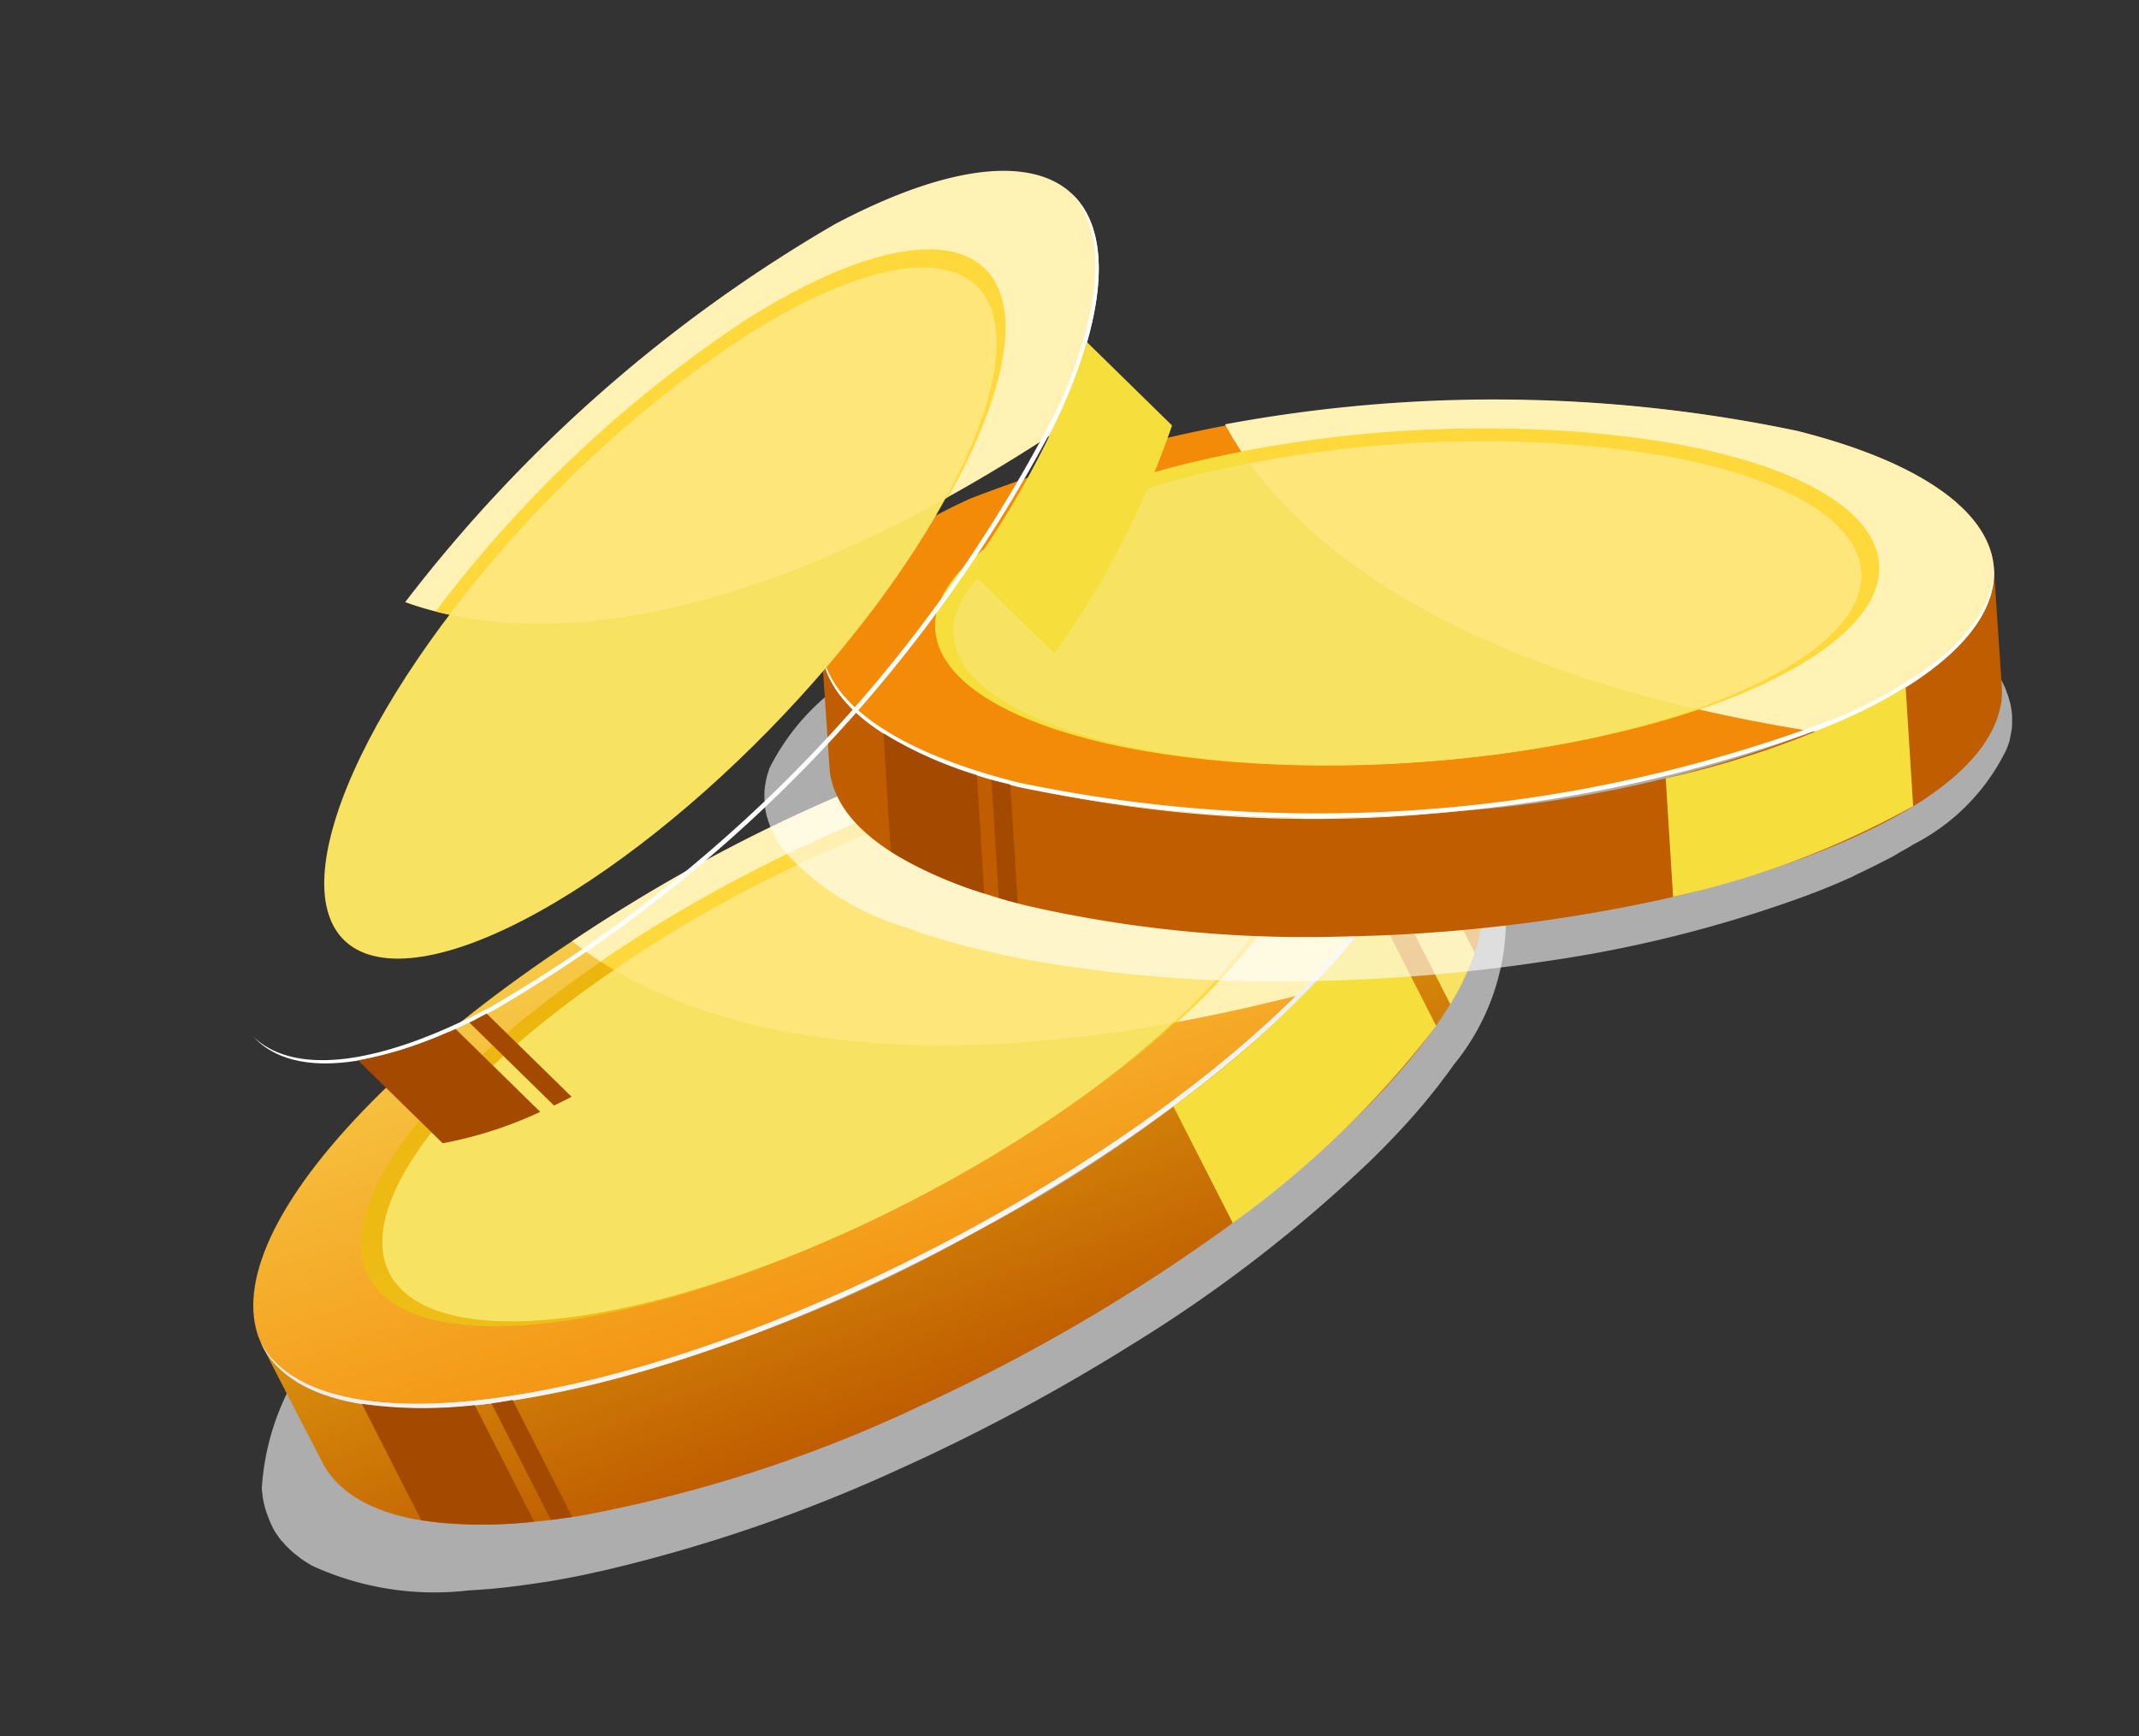<svg xmlns="http://www.w3.org/2000/svg" xmlns:xlink="http://www.w3.org/1999/xlink" width="38.719" height="31.431" viewBox="0 0 38.719 31.431"><rect x="0" y="0" width="38.719" height="31.431" fill="#333333" stroke="none"/><defs><radialGradient id="a" cx="0.5" cy="0.5" r="1.435" gradientTransform="translate(0.267 561.25) scale(0.35 0.334)" gradientUnits="objectBoundingBox"><stop offset="0.769" stop-color="#56585a"/><stop offset="0.871" stop-color="#bec0c2"/><stop offset="0.885" stop-color="#d0d1d3"/><stop offset="0.905" stop-color="#e4e5e6"/><stop offset="0.929" stop-color="#f3f4f4"/><stop offset="0.957" stop-color="#fcfcfc"/><stop offset="1" stop-color="#fff"/></radialGradient><linearGradient id="b" x1="0.256" y1="0.94" x2="0.819" y2="-0.621" gradientUnits="objectBoundingBox"><stop offset="0" stop-color="#bf5d00"/><stop offset="1" stop-color="#face1d"/></linearGradient><linearGradient id="c" x1="0.237" y1="1.083" x2="0.787" y2="-0.135" gradientUnits="objectBoundingBox"><stop offset="0" stop-color="#f38a08"/><stop offset="1" stop-color="#f8e261"/></linearGradient><linearGradient id="d" x1="0.244" y1="1.227" x2="0.786" y2="-1.112" gradientUnits="objectBoundingBox"><stop offset="0" stop-color="#fff"/><stop offset="0.57" stop-color="#e0e1e2"/><stop offset="1" stop-color="#efeff0"/></linearGradient><linearGradient id="f" x1="0.85" y1="-0.937" x2="-0.282" y2="3.712" gradientUnits="objectBoundingBox"><stop offset="0" stop-color="#e9a900"/><stop offset="1" stop-color="#f6df3d"/></linearGradient><radialGradient id="g" cx="0.5" cy="0.5" r="0.993" gradientTransform="matrix(0.499, 0.397, -0.072, 0.307, 45.964, 439.075)" xlink:href="#a"/><linearGradient id="h" x1="0.172" y1="-2.063" x2="0.756" y2="-2.869" xlink:href="#b"/><linearGradient id="i" x1="0.115" y1="-2.2" x2="0.707" y2="-3.042" xlink:href="#c"/><linearGradient id="j" x1="0.124" y1="-2.562" x2="0.708" y2="-3.49" xlink:href="#d"/><linearGradient id="l" x1="0.744" y1="-4.35" x2="-0.472" y2="-1.135" xlink:href="#f"/></defs><g transform="matrix(0.891, -0.454, 0.454, 0.891, 0, 17.962)"><g transform="translate(0 3.677)"><path d="M24.883,4.79c.009-.027.014-.051.021-.078.012-.046.024-.092.033-.138,0-.03.01-.06.013-.09.006-.048.008-.1.011-.144,0-.024,0-.049,0-.071a1.554,1.554,0,0,0-.017-.205c0-.024-.009-.047-.014-.072a1.442,1.442,0,0,0-.037-.153c-.007-.022-.013-.046-.021-.07a1.813,1.813,0,0,0-.086-.214s0,0,0-.005l-.021-.042-.008-.015c-.005-.01-.011-.02-.015-.03s-.01-.018-.017-.027a.066.066,0,0,0-.009-.017l-.024-.042,0,0c-.017-.027-.033-.053-.051-.079h0a5.831,5.831,0,0,0-2.763-1.863l-.047-.019c-.1-.04-.211-.08-.32-.12l-.077-.027c-.128-.046-.259-.091-.4-.135l-.056-.018L20.922,1.1c-.149-.048-.3-.092-.455-.136C20.356.928,20.242.9,20.129.868L20.007.835c-.129-.034-.262-.065-.393-.1-.028,0-.053-.012-.08-.018-.127-.03-.256-.058-.385-.086L19.066.615h0A29.6,29.6,0,0,0,14.427.041h-.013Q13.828.012,13.238,0h-.015c-.8-.012-1.6,0-2.4.046h-.01q-.588.032-1.168.082H9.636a27.6,27.6,0,0,0-4.5.751h0C5.106.893,5.078.9,5.048.909c-.119.031-.238.064-.354.1l-.086.025c-.122.036-.243.072-.362.109l-.131.043c-.1.033-.2.066-.3.1-.144.049-.286.1-.425.153l-.053.021-.053.019c-.126.049-.247.1-.367.15l-.066.029c-.1.044-.2.088-.3.133l-.039.018A4.589,4.589,0,0,0,.149,3.772h0l-.033.08,0,0c0,.014-.01.027-.015.041s0,.011-.006.016-.007.019-.01.029-.006.02-.009.03a.151.151,0,0,0-.005.016c0,.013-.009.029-.012.043l0,0a1.58,1.58,0,0,0-.041.217c0,.024-.005.047-.007.07A1.468,1.468,0,0,0,0,4.476c0,.023,0,.047,0,.072a1.664,1.664,0,0,0,.026.2c0,.023.012.047.017.07.012.048.026.1.042.143.009.03.021.06.032.089.018.047.04.092.061.137.013.026.024.051.038.077.033.059.068.119.107.178h0A5.313,5.313,0,0,0,2.653,7.128l.136.06.24.1.23.089.2.073c.152.054.308.107.47.161l.056.019.057.018c.149.047.3.092.453.135.124.036.25.069.377.1l.08.022a28.169,28.169,0,0,0,5.587.8h0a35.564,35.564,0,0,0,4.788-.093h0a25.807,25.807,0,0,0,5.4-1.009l.055-.017c.126-.041.251-.081.374-.123.142-.05.284-.1.422-.152l.053-.02.052-.02c.151-.059.3-.119.436-.179.061-.026.118-.053.177-.079s.145-.066.214-.1.147-.07.217-.106l.126-.066A4.161,4.161,0,0,0,24.811,4.97h0A1.755,1.755,0,0,0,24.883,4.79Z" transform="translate(0 2.697)" opacity="0.6" fill="url(#a)" style="mix-blend-mode:multiply;isolation:isolate"/><path d="M23.476,2.393V2.371c0-.539-.008-1.832-.011-2.371a1.438,1.438,0,0,1-.011.179c0,.014,0,.027-.007.041a1.243,1.243,0,0,1-.024.133c0,.016-.008.033-.013.049-.293,1.076-1.676,1.833-2.668,2.256l-.077.032a24.4,24.4,0,0,1-8.221,1.491A26.918,26.918,0,0,1,3.294,3C2.17,2.6.483,1.817.086.649.077.623.066.6.059.57.046.526.038.481.029.438.025.415.019.393.015.372A1.564,1.564,0,0,1,0,.172C0,.71.007,2,.012,2.543a1.332,1.332,0,0,0,.015.2c0,.023.01.045.013.066.008.044.017.089.029.133.007.026.018.053.027.078.439,1.283,2.41,2.1,3.661,2.5A25.024,25.024,0,0,0,10,6.53c.017,0,.034,0,.051,0a32.712,32.712,0,0,0,6.418-.348c2.106-.337,6.394-1.371,6.95-3.412,0-.017.009-.034.012-.05s.008-.028.011-.042c.006-.031.01-.061.014-.091,0-.013,0-.027.007-.041C23.471,2.5,23.475,2.446,23.476,2.393Z" transform="translate(1.325 4.023)" fill="url(#b)"/><path d="M19.718,1.047c4.746,1.513,5.02,4.11.609,5.8S8.493,8.683,3.747,7.17s-5.019-4.11-.609-5.8S14.97-.467,19.718,1.047Z" transform="translate(1.325 0)" fill="url(#c)"/><path d="M11.4,1.046A29.413,29.413,0,0,0,0,.2C.793,1.947,3.333,5.277,11.386,7.067c.211-.07.419-.144.618-.22C16.416,5.156,16.142,2.559,11.4,1.046Z" transform="translate(9.648 0.001)" fill="#fff2b4"/><path d="M20.326,2.746c-4.409,1.69-11.834,1.835-16.58.322C1.273,2.28.018,1.2,0,.1-.053,1.229,1.2,2.349,3.745,3.159c4.746,1.513,12.171,1.369,16.58-.322,2.115-.81,3.149-1.829,3.135-2.837C23.414.978,22.376,1.96,20.326,2.746Z" transform="translate(1.326 4.011)" fill="url(#d)" style="mix-blend-mode:overlay;isolation:isolate"/><path d="M20.326,2.746c-4.409,1.69-11.834,1.835-16.58.322C1.273,2.28.018,1.2,0,.1-.053,1.229,1.2,2.349,3.745,3.159c4.746,1.513,12.171,1.369,16.58-.322,2.115-.81,3.149-1.829,3.135-2.837C23.414.978,22.376,1.96,20.326,2.746Z" transform="translate(1.326 4.011)" opacity="0.5" fill="url(#d)" style="mix-blend-mode:overlay;isolation:isolate"/><g transform="translate(3.609 0.56)"><path d="M14.864.563C10.589-.457,4.7-.053,1.707,1.464S-.242,5.035,4.034,6.055s10.164.615,13.154-.9S19.14,1.582,14.864.563" transform="translate(0 0)" fill="url(#f)"/></g><path d="M8.534.563A25.013,25.013,0,0,0,0,.206C.941,1.829,3.233,4.261,8.8,5.915a10.825,10.825,0,0,0,2.062-.762C13.85,3.636,12.809,1.582,8.534.563Z" transform="translate(9.94 0.56)" fill="#ffd93b"/><path d="M14.292.541C10.181-.439,4.516-.051,1.64,1.408S-.231,4.842,3.879,5.822s9.773.592,12.648-.867S18.4,1.521,14.292.541" transform="translate(3.973 0.814)" fill="#f8e261"/><path d="M8.176.541A24.043,24.043,0,0,0,0,.195C1.02,1.8,3.339,4.07,8.588,5.643a10.124,10.124,0,0,0,1.823-.689C13.288,3.5,12.288,1.52,8.176.541Z" transform="translate(10.088 0.814)" fill="#ffe67a"/><path d="M0,3.02a4.691,4.691,0,0,0,.817-.628V0A4.823,4.823,0,0,1,0,.634Z" transform="translate(23.293 5.415)" fill="#f8e261"/><path d="M0,3.888A17.574,17.574,0,0,0,4.9,2.381V0c-.281.152-.562.284-.817.392L4,.424A18.455,18.455,0,0,1,0,1.516Z" transform="translate(17.987 6.287)" fill="#f6df3d"/><path d="M0,2.364a8.1,8.1,0,0,0,1.811.952V.95A8.11,8.11,0,0,1,0,0Z" transform="translate(2.454 5.935)" fill="#a34a00"/><path d="M0,2.366c.128.047.251.089.37.129V.12C.272.087.168.06.071.026L0,0Z" transform="translate(4.548 6.992)" fill="#a34a00"/></g><path d="M20.7,10.546c.016-.018.03-.037.045-.056s.053-.068.077-.1.03-.046.044-.069c.022-.039.041-.078.061-.117.009-.019.019-.039.027-.058a1.533,1.533,0,0,0,.06-.177c.005-.021.009-.042.013-.065a1.321,1.321,0,0,0,.025-.141c0-.021.005-.042.008-.064a1.834,1.834,0,0,0,.005-.209s0,0,0-.006,0-.028,0-.042V9.422c0-.01,0-.02,0-.03l0-.029a.06.06,0,0,0,0-.017c0-.015,0-.029,0-.043v0c0-.028-.009-.056-.014-.084h0A5.283,5.283,0,0,0,19.4,6.67l-.031-.033c-.073-.07-.147-.143-.223-.216l-.054-.049c-.09-.085-.183-.169-.279-.254l-.041-.035c-.014-.012-.027-.024-.041-.035-.107-.094-.217-.185-.33-.278l-.247-.2-.091-.07c-.1-.075-.194-.149-.292-.223l-.06-.045q-.143-.106-.29-.21l-.061-.044h0a26.9,26.9,0,0,0-3.652-2.149h0l-.011,0q-.476-.234-.965-.454l-.012-.007c-.661-.3-1.334-.574-2.011-.825l-.009,0q-.5-.186-1-.352l-.01,0h0a25.073,25.073,0,0,0-4.013-1h0L5.594.172C5.485.155,5.375.14,5.265.126L5.185.115C5.071.1,4.957.087,4.845.075L4.72.064c-.1-.01-.193-.019-.286-.026C4.3.028,4.159.018,4.024.013l-.051,0-.051,0C3.8,0,3.68,0,3.563,0H3.5c-.1,0-.2,0-.3,0L3.161,0A4.144,4.144,0,0,0,.488.788h0C.468.8.45.823.431.842h0L.4.873.389.884.37.9C.365.91.359.919.352.925L.343.937C.334.947.325.957.317.968l0,0A1.526,1.526,0,0,0,.2,1.136C.19,1.155.18,1.173.17,1.193c-.022.042-.041.083-.06.126-.007.021-.017.039-.024.06a1.528,1.528,0,0,0-.052.18c0,.021-.007.043-.011.065-.007.044-.013.089-.017.133,0,.029,0,.058-.005.086,0,.046,0,.09,0,.136,0,.025,0,.051,0,.078.007.061.014.124.025.187h0A4.817,4.817,0,0,0,1.361,4.482l.092.1c.054.056.108.113.165.17l.159.157.138.132c.107.1.218.2.334.3l.04.036.041.035c.107.093.216.184.328.275.09.075.183.148.276.221l.058.047A25.41,25.41,0,0,0,7.353,8.63h0a32.056,32.056,0,0,0,4.015,1.648h0a23.273,23.273,0,0,0,4.855,1.106c.017,0,.034,0,.051.005.12.013.239.023.356.033.136.01.273.019.406.025l.051,0,.051,0c.148.005.288.007.427.008.06,0,.118,0,.176,0s.144,0,.214-.007.148-.005.219-.01l.129-.01a3.774,3.774,0,0,0,2.268-.761h0A1.531,1.531,0,0,0,20.7,10.546Z" transform="translate(13.778 1.911)" opacity="0.6" fill="url(#g)" style="mix-blend-mode:multiply;isolation:isolate"/><path d="M19.679,10.308l.008-.019c.19-.449.653-1.527.844-1.976a1.287,1.287,0,0,1-.073.145.338.338,0,0,1-.02.031,1.029,1.029,0,0,1-.068.1l-.029.036c-.631.789-2.054.921-3.031.914h-.076A22.091,22.091,0,0,1,9.858,7.818,24.376,24.376,0,0,1,2.673,3.536C1.882,2.8.76,1.542.851.427.852.4.853.377.856.353.862.312.871.271.879.232c0-.02.008-.04.012-.059A1.488,1.488,0,0,1,.951,0C.76.449.3,1.528.106,1.976a1.242,1.242,0,0,0-.059.172c-.006.02-.008.04-.012.059-.009.04-.018.081-.024.121,0,.024,0,.051-.006.075-.1,1.225,1.248,2.615,2.145,3.4a22.671,22.671,0,0,0,4.83,3.092l.042.02a29.621,29.621,0,0,0,5.464,2.024c1.873.479,5.813,1.165,7.01-.334l.029-.036.024-.03.044-.071c.006-.01.014-.021.02-.031C19.636,10.393,19.659,10.352,19.679,10.308Z" transform="translate(15.113 1.23)" fill="url(#h)"/><path d="M17.645,5.717c3.4,2.969,2.695,5.228-1.584,5.046A26.442,26.442,0,0,1,2.152,5.055C-1.251,2.085-.541-.172,3.737.01A26.443,26.443,0,0,1,17.645,5.717Z" transform="translate(15.956 0)" fill="url(#i)"/><path d="M9.175,4.81A26.666,26.666,0,0,0,0,0C.03,1.739.943,5.425,7,9.816c.2.018.4.031.594.04C11.869,10.038,12.577,7.779,9.175,4.81Z" transform="translate(24.426 0.907)" fill="#fff2b4"/><path d="M16.092,9.521A26.435,26.435,0,0,1,2.184,3.814C.412,2.267-.242.915.139,0-.312.915.33,2.3,2.152,3.89A26.442,26.442,0,0,0,16.06,9.6c2.051.088,3.278-.388,3.63-1.231C19.3,9.164,18.081,9.606,16.092,9.521Z" transform="translate(15.957 1.165)" fill="url(#j)" style="mix-blend-mode:overlay;isolation:isolate"/><path d="M16.092,9.521A26.435,26.435,0,0,1,2.184,3.814C.412,2.267-.242.915.139,0-.312.915.33,2.3,2.152,3.89A26.442,26.442,0,0,0,16.06,9.6c2.051.088,3.278-.388,3.63-1.231C19.3,9.164,18.081,9.606,16.092,9.521Z" transform="translate(15.957 1.165)" opacity="0.5" fill="url(#j)" style="mix-blend-mode:overlay;isolation:isolate"/><g transform="translate(17.971 0.849)"><path d="M13.465,4.006C10.275,1.616,5.229-.171,2.2.013S-.712,2.281,2.477,4.67s8.234,4.175,11.267,3.991,2.91-2.267-.279-4.655" transform="translate(0 0)" fill="url(#l)"/></g><path d="M6.97,3.373A22.683,22.683,0,0,0,0,0C.2,1.689,1.228,4.538,5.259,7.919a9.741,9.741,0,0,0,1.99.109C10.284,7.845,10.159,5.761,6.97,3.373Z" transform="translate(24.466 1.482)" fill="#ffd93b"/><path d="M12.947,3.851C9.881,1.554,5.028-.164,2.111.013s-2.795,2.182.272,4.479S10.3,8.506,13.216,8.328s2.8-2.181-.269-4.477" transform="translate(18.231 1.121)" fill="#f8e261"/><path d="M6.677,3.233A21.774,21.774,0,0,0,0,0C.269,1.705,1.381,4.426,5.18,7.627a9.215,9.215,0,0,0,1.765.083C9.863,7.535,9.744,5.529,6.677,3.233Z" transform="translate(24.501 1.739)" fill="#ffe67a"/><path d="M0,1.972a15.937,15.937,0,0,0,4.617.511L5.475.5c-.288.025-.57.034-.821.031H4.578A16.751,16.751,0,0,1,.855,0Z" transform="translate(27.769 10.237)" fill="#f6df3d"/><path d="M0,1.968A7.4,7.4,0,0,0,1.163,3.413l.853-1.968A7.342,7.342,0,0,1,.852,0Z" transform="translate(15.524 3.083)" fill="#a34a00"/><path d="M0,1.968c.09.085.177.165.262.24L1.118.233C1.047.17.971.11.9.047.887.032.87.015.853,0Z" transform="translate(16.884 4.719)" fill="#a34a00"/></g><g transform="translate(2.672 20.515) rotate(-69)"><path d="M20.7,10.546c.016-.018.03-.037.045-.056s.053-.068.077-.1.03-.046.044-.069c.022-.039.041-.078.061-.117.009-.019.019-.039.027-.058a1.539,1.539,0,0,0,.06-.177c.005-.021.009-.042.013-.065a1.318,1.318,0,0,0,.025-.141c0-.021.005-.042.008-.064a1.839,1.839,0,0,0,.005-.209s0,0,0-.006,0-.028,0-.042V9.422c0-.01,0-.02,0-.03l0-.029a.06.06,0,0,0,0-.017c0-.015,0-.029,0-.043v0c0-.028-.009-.056-.014-.084h0A5.283,5.283,0,0,0,19.4,6.67l-.031-.033c-.073-.07-.147-.143-.223-.216l-.054-.049c-.09-.085-.183-.169-.279-.254l-.041-.035c-.014-.012-.027-.024-.041-.035-.107-.094-.217-.185-.33-.278l-.247-.2-.091-.07c-.1-.075-.194-.149-.292-.223l-.06-.045q-.143-.106-.29-.21l-.061-.044h0a26.9,26.9,0,0,0-3.652-2.149h0l-.011,0q-.476-.234-.965-.454l-.012-.007c-.661-.3-1.334-.574-2.011-.825l-.009,0q-.5-.186-1-.352l-.01,0h0a25.072,25.072,0,0,0-4.013-1h0L5.594.172C5.485.155,5.375.14,5.265.126L5.185.115C5.071.1,4.957.087,4.845.075L4.72.064c-.1-.01-.193-.019-.286-.026C4.3.028,4.159.018,4.024.013l-.051,0-.051,0C3.8,0,3.68,0,3.563,0H3.5c-.1,0-.2,0-.3,0L3.161,0A4.144,4.144,0,0,0,.488.788h0C.468.8.45.823.431.842h0L.4.873.389.884.37.9C.365.91.359.919.352.925L.343.937C.334.947.325.957.317.968l0,0A1.527,1.527,0,0,0,.2,1.136C.19,1.155.18,1.173.17,1.193c-.022.042-.041.083-.06.126-.007.021-.017.039-.024.06a1.528,1.528,0,0,0-.052.18c0,.021-.007.043-.011.065-.007.044-.013.089-.017.133,0,.029,0,.058-.005.086,0,.046,0,.09,0,.136,0,.025,0,.051,0,.078.007.061.014.124.025.187h0A4.817,4.817,0,0,0,1.361,4.482l.092.1c.054.056.108.113.165.17l.159.157.138.132c.107.1.218.2.334.3l.04.036.041.035c.107.093.216.184.328.275.09.075.183.148.276.221l.058.047A25.411,25.411,0,0,0,7.353,8.63h0a32.052,32.052,0,0,0,4.015,1.648h0a23.273,23.273,0,0,0,4.855,1.106c.017,0,.034,0,.051.005.12.013.239.023.356.033.136.01.273.019.406.025l.051,0,.051,0c.148,0,.288.007.427.008.06,0,.118,0,.176,0s.144,0,.214-.007.148-.005.219-.01l.129-.01a3.774,3.774,0,0,0,2.268-.761h0A1.534,1.534,0,0,0,20.7,10.546Z" transform="translate(0 1.911)" opacity="0.6" fill="url(#g)" style="mix-blend-mode:multiply;isolation:isolate"/><path d="M19.679,10.308l.008-.019c.19-.449.653-1.527.844-1.976a1.287,1.287,0,0,1-.073.145.335.335,0,0,1-.02.031,1.024,1.024,0,0,1-.068.1l-.029.036c-.631.789-2.054.921-3.031.914h-.076A22.091,22.091,0,0,1,9.858,7.818,24.376,24.376,0,0,1,2.673,3.536C1.882,2.8.76,1.542.851.427.852.4.853.377.856.353.862.312.871.272.879.232c0-.02.008-.04.012-.059A1.489,1.489,0,0,1,.951,0C.76.449.3,1.528.106,1.976a1.243,1.243,0,0,0-.059.172c-.006.02-.008.04-.012.059-.009.04-.018.081-.024.121,0,.024,0,.051-.006.075-.1,1.225,1.248,2.615,2.145,3.4a22.671,22.671,0,0,0,4.83,3.092l.042.02a29.619,29.619,0,0,0,5.464,2.024c1.873.479,5.813,1.165,7.01-.334l.029-.036.024-.03.044-.071c.006-.01.014-.021.02-.031C19.636,10.393,19.659,10.352,19.679,10.308Z" transform="translate(1.335 1.23)" fill="url(#h)"/><path d="M17.645,5.717c3.4,2.969,2.695,5.228-1.584,5.046A26.442,26.442,0,0,1,2.152,5.055C-1.251,2.085-.541-.172,3.737.01A26.443,26.443,0,0,1,17.645,5.717Z" transform="translate(2.177 0)" fill="url(#i)"/><path d="M9.175,4.81A26.666,26.666,0,0,0,0,0C.03,1.739.943,5.425,7,9.816c.2.018.4.031.594.04C11.869,10.038,12.577,7.779,9.175,4.81Z" transform="translate(10.648 0.907)" fill="#fff2b4"/><path d="M16.092,9.521A26.435,26.435,0,0,1,2.184,3.814C.412,2.267-.242.915.139,0-.312.915.33,2.3,2.152,3.89A26.442,26.442,0,0,0,16.06,9.6c2.051.088,3.278-.388,3.63-1.231C19.3,9.164,18.081,9.606,16.092,9.521Z" transform="translate(2.178 1.165)" fill="url(#j)" style="mix-blend-mode:overlay;isolation:isolate"/><path d="M16.092,9.521A26.435,26.435,0,0,1,2.184,3.814C.412,2.267-.242.915.139,0-.312.915.33,2.3,2.152,3.89A26.442,26.442,0,0,0,16.06,9.6c2.051.088,3.278-.388,3.63-1.231C19.3,9.164,18.081,9.606,16.092,9.521Z" transform="translate(2.178 1.165)" opacity="0.5" fill="url(#j)" style="mix-blend-mode:overlay;isolation:isolate"/><g transform="translate(4.192 0.849)"><path d="M13.465,4.006C10.275,1.616,5.229-.171,2.2.013S-.712,2.281,2.477,4.67s8.234,4.175,11.267,3.991,2.91-2.267-.279-4.655" transform="translate(0 0)" fill="url(#l)"/></g><path d="M6.97,3.373A22.683,22.683,0,0,0,0,0C.2,1.689,1.228,4.538,5.259,7.919a9.741,9.741,0,0,0,1.99.109C10.284,7.845,10.159,5.761,6.97,3.373Z" transform="translate(10.688 1.482)" fill="#ffd93b"/><path d="M12.947,3.851C9.881,1.554,5.028-.164,2.111.013s-2.795,2.182.272,4.479S10.3,8.506,13.216,8.328s2.8-2.181-.269-4.477" transform="translate(4.453 1.121)" fill="#f8e261"/><path d="M6.677,3.233A21.773,21.773,0,0,0,0,0C.269,1.705,1.381,4.426,5.18,7.627a9.215,9.215,0,0,0,1.765.083C9.863,7.535,9.744,5.529,6.677,3.233Z" transform="translate(10.723 1.739)" fill="#ffe67a"/><path d="M0,1.972a15.938,15.938,0,0,0,4.617.511L5.475.5c-.288.025-.57.034-.821.031H4.578A16.75,16.75,0,0,1,.855,0Z" transform="translate(13.991 10.237)" fill="#f6df3d"/><path d="M0,1.968A7.4,7.4,0,0,0,1.163,3.413l.853-1.968A7.342,7.342,0,0,1,.852,0Z" transform="translate(1.746 3.083)" fill="#a34a00"/><path d="M0,1.968c.09.085.177.165.262.24L1.117.233C1.047.17.971.11.9.047.887.032.87.015.853,0Z" transform="translate(3.106 4.719)" fill="#a34a00"/></g></svg>